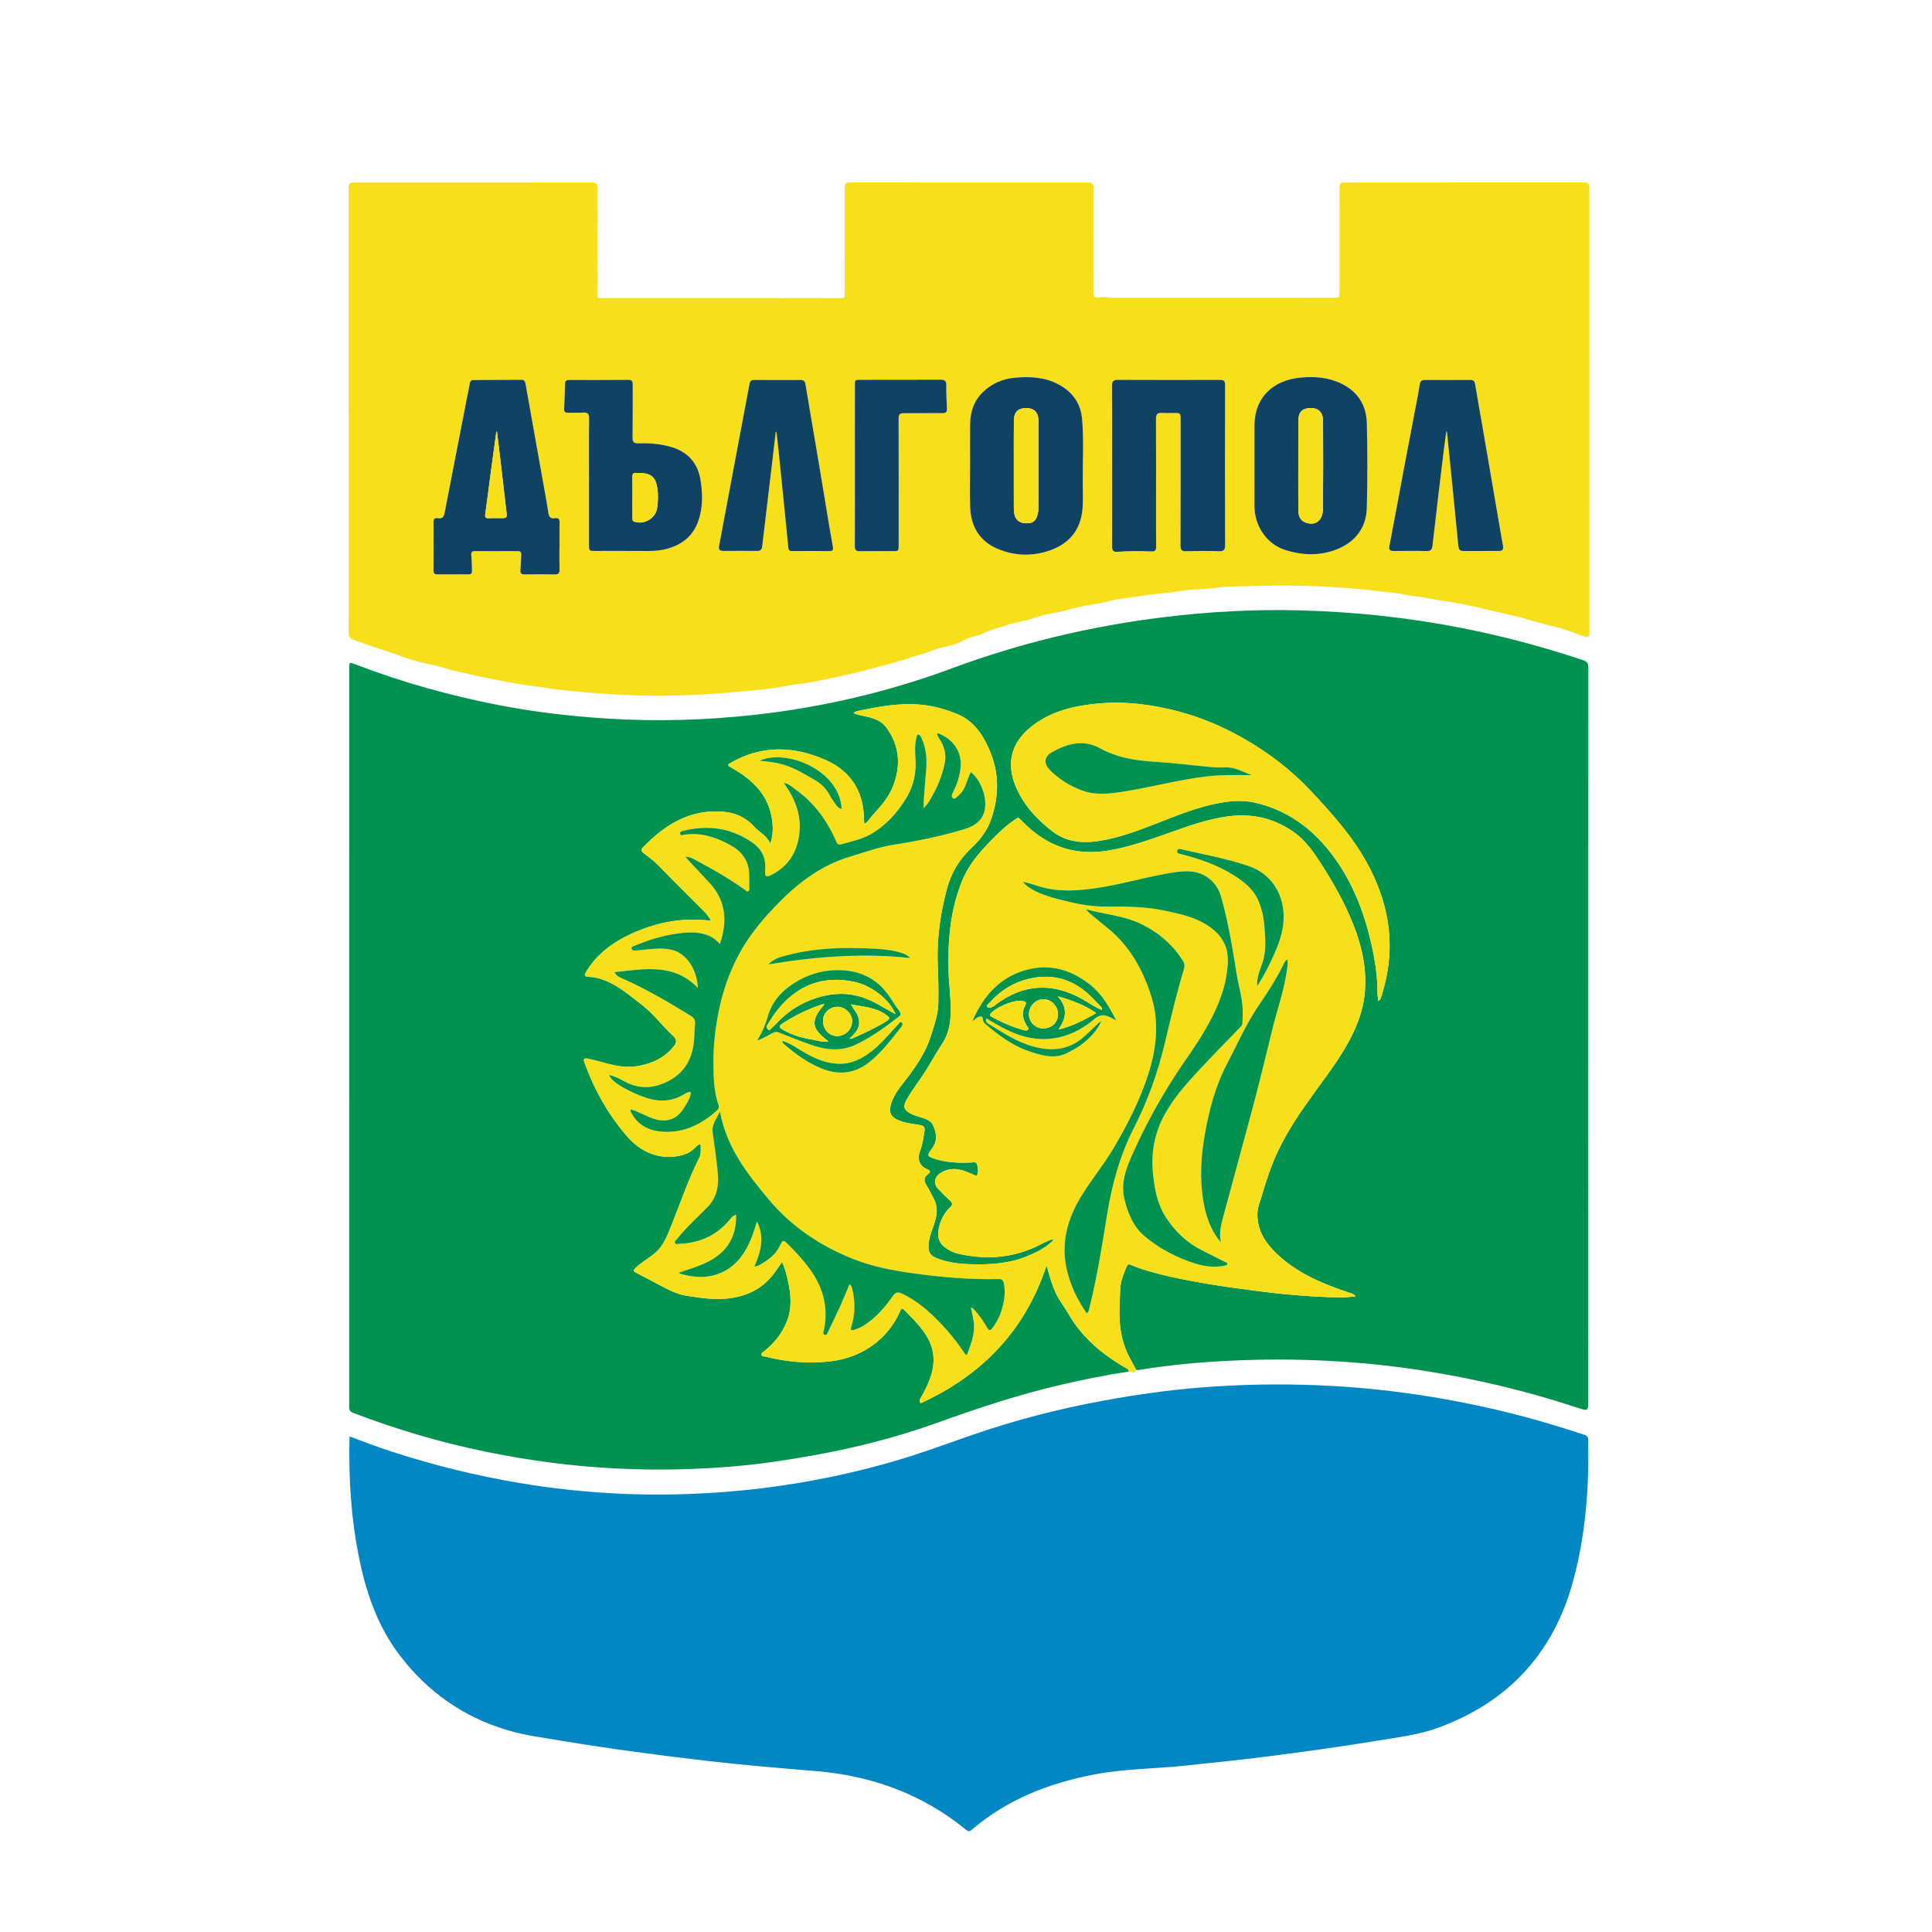 <?xml version="1.0" encoding="utf-8"?>
<!-- Generator: Adobe Illustrator 28.2.0, SVG Export Plug-In . SVG Version: 6.00 Build 0)  -->
<svg version="1.1" id="Layer_1" xmlns="http://www.w3.org/2000/svg" xmlns:xlink="http://www.w3.org/1999/xlink" x="0px" y="0px"
	 viewBox="0 0 1080 1080" style="enable-background:new 0 0 1080 1080;" xml:space="preserve">
<style type="text/css">
	.st0{fill:#01924F;}
	.st1{fill:#F7E019;}
	.st2{fill:#0187C4;}
	.st3{fill:#104263;}
</style>
<path class="st0" d="M630.98,766.76c-12.72,1.83-25.29,4.43-37.8,7.32c-23.58,5.44-46.47,13.08-69.23,21.25
	c-22.44,8.06-45.49,13.94-68.98,18.17c-14.5,2.61-29.05,4.83-43.72,6.12c-21.97,1.93-43.98,2.37-66.03,1.31
	c-24.73-1.18-49.18-4.41-73.42-9.36c-25.4-5.18-50.16-12.51-74.38-21.75c-1.81-0.69-2.2-1.59-2.2-3.34
	c0.03-137.71,0.03-275.43,0.03-413.14c0-3.18,0.07-3.25,3.12-2.07c26.29,10.14,53.34,17.65,80.98,23
	c19.61,3.79,39.41,6.08,59.35,7.37c27.99,1.8,55.9,1.02,83.75-2.11c37.56-4.22,74.15-12.74,109.58-25.9
	c38.51-14.3,78.17-23.71,118.9-28.67c24.93-3.03,49.96-4.4,75.08-3.77c30.7,0.77,61.13,3.96,91.27,9.9
	c22.94,4.52,45.47,10.53,67.64,17.94c2.25,0.75,2.99,1.8,2.99,4.2c-0.07,136.36-0.07,272.73-0.07,409.09c0,6.63,0.01,6.6-6.21,4.55
	c-27.01-8.91-54.55-15.56-82.63-20.14c-36.89-6.02-73.99-7.85-111.27-6.09c-16.96,0.8-33.88,2.33-50.65,5.12
	c-0.62,0.1-1.25,0.1-1.88,0.14c-1.01-1.9-1.99-3.81-3.04-5.68c-3.39-6.01-5.32-12.42-6.04-19.31c-0.7-6.67-0.17-13.28,0.08-19.92
	c0.17-4.7,1.88-8.91,3.69-13.11c0.47-1.1,1.13-1.35,2.35-0.8c2.03,0.93,4.15,1.69,6.29,2.37c11.31,3.59,22.93,5.86,34.6,7.9
	c10.35,1.8,20.75,3.16,31.17,4.51c14.89,1.93,29.83,3.1,44.83,3.43c2.77,0.06,5.56-0.38,8.77-0.63c-1.36-1.55-2.66-1.65-3.82-2.05
	c-15.63-5.29-30.72-11.57-42.43-23.82c-5.5-5.76-9-12.43-8.74-20.7c0.1-3.41,1.53-6.41,2.43-9.59c2.45-8.55,5.26-16.98,9.06-25.01
	c5.67-11.99,13.2-22.87,20.98-33.57c8.32-11.44,16.95-22.68,22.54-35.85c2.72-6.41,4.55-13.06,5.09-19.98
	c1.17-14.99-2.72-28.99-8.71-42.54c-4.18-9.45-9.24-18.43-14.78-27.12c-4.7-7.37-9.44-14.68-16.98-19.78
	c-10.79-7.3-22.51-9.96-35.31-8.38c-12.84,1.58-24.83,6.23-36.92,10.46c-10.32,3.61-20.64,7.19-31.52,8.84
	c-11.06,1.67-21.67,0.5-31.7-4.62c-5.71-2.92-10.7-6.85-15.2-11.39c-3.21-3.24-2.23-2.95-5.74-0.53c-2.88,1.98-5.52,4.27-8.02,6.72
	c-8.08,7.91-15.98,15.94-20.33,26.72c-6.59,16.33-8.05,33.4-7.53,50.78c0.22,7.46,1.39,14.86,1.21,22.34
	c-0.15,6.21-1.08,12.18-4.55,17.48c-3.09,4.72-5.87,9.62-8.8,14.44c-3.67,6.04-8.23,11.5-11.59,17.75
	c-1.79,3.33-1.23,5.11,2.07,7.01c2.36,1.36,5.03,1.89,7.56,2.77c2.14,0.74,4.28,1.63,5.33,3.83c2.19,4.57,2.68,8.97-0.67,13.41
	c-2.82,3.74-2.57,4.06,1.82,5.56c0.42,0.14,0.87,0.22,1.3,0.35c6.22,1.76,12.58,1.94,18.98,1.65c1.12-0.05,2.67-0.52,3.14,0.81
	c0.72,2.03,0.97,4.42,0.1,6.3c-0.35,0.75-2.49-0.59-3.78-1.1c-0.75-0.29-1.5-0.59-2.25-0.89c-4.94-1.93-9.77-2.19-14.45,0.8
	c-3.45,2.21-4.04,5.9-1.24,8.87c2.15,2.28,4.4,4.49,6.7,6.62c1.34,1.23,1.49,2.19,0.1,3.51c-3.84,3.66-6.01,8.23-6.7,13.44
	c-0.46,3.46,0.42,6.52,3.35,8.85c2.37,1.88,5.04,3.17,7.9,3.81c14.59,3.31,28.85,2.57,42.66-3.64c3.37-1.52,6.57-3.48,10.22-4.59
	c0.05,1.01-0.57,1.32-1.01,1.73c-3.86,3.6-8.52,5.81-13.32,7.8c-10.37,4.31-21.29,4.85-32.29,4.53c-6.48-0.19-12.88-1.07-18.96-3.59
	c-2.74-1.14-4.07-3.02-4.07-5.98c-0.01-3.67,1.06-7.09,2.32-10.44c2.13-5.69,3.67-11.32,0.39-17.12c-1.32-2.34-2.45-4.79-3.86-7.07
	c-1.42-2.3-1.57-4.2,0.76-6.01c1.45-1.12,1.94-1.99-0.48-2.96c-4.15-1.65-5.54-5.73-3.93-9.88c1.44-3.71,2-7.62,2.58-11.53
	c0.28-1.89-0.32-2.78-2.26-3.13c-3.7-0.67-7.48-0.98-11.06-2.28c-5.81-2.1-7.36-4.96-4.66-11.61c2.1-5.17,5.98-9.33,9.27-13.79
	c5.03-6.81,9.64-13.84,12.19-21.97c1.9-6.06,4.12-12.13,4.24-18.56c0.12-6.82,0.02-13.65-0.29-20.49
	c-0.68-14.72,1.26-29.16,5.1-43.41c2.43-9.02,6.88-16.49,13.73-22.85c4.8-4.45,8.81-9.76,10.99-16.07
	c4.57-13.24,4.55-26.4-1.23-39.37c-3.74-8.39-8.78-15.69-17.58-19.34c-6.97-2.89-14.24-4.88-21.85-5.42
	c-10.79-0.75-21.32,0.97-31.79,3.23c-1.42,0.31-3.09,0.34-4.51,1.54c1.54,0.82,2.95,1.06,4.35,1.34c5.32,1.08,10.79,2.25,14.15,6.91
	c7.65,10.61,8.14,22.12,3.08,33.91c-2.68,6.26-7.47,11.12-11.92,16.14c-1.05,1.18-1.68,2.92-3.59,3.6c-0.09-1.13-0.21-2-0.22-2.88
	c-0.2-15.29-7.45-26.51-21.08-32.61c-17.9-8.02-36.09-8.69-53.72,1.61c-1.66,0.97-1.2,1.4-0.01,2.11c1.6,0.95,3.23,1.86,4.8,2.87
	c9.38,6.06,16.41,13.85,18.44,25.28c0.84,4.75,0.98,9.46-0.79,14.73c-1.98-4.67-6.18-6.36-8.98-9.47c-5.48-6.1-12.5-8.41-20.45-8.55
	c-17.2-0.3-30.14,8.2-41.59,19.95c-1.62,1.66-0.95,2.4,0.39,3.48c2.72,2.18,5.63,4.19,8.04,6.68c7.42,7.69,15.05,15.17,22.58,22.75
	c2.4,2.42,5,4.73,6.76,8.07c-0.84,0-1.38,0.05-1.9-0.01c-14.85-1.53-28.98,1.25-42.42,7.45c-10.32,4.76-19.34,11.25-25.34,21.28
	c-1.13,1.88-1.02,2.71,1.34,2.81c2.61,0.11,5.14,0.61,7.63,1.46c8.67,2.98,15.39,8.97,22.44,14.45c6.47,5.03,11.28,11.7,17.25,17.2
	c2.21,2.04,1.94,3.66,0.3,5.74c-5.2,6.57-12.35,9.71-20.26,11.09c-6.95,1.21-13.75-0.49-20.44-2.38c-2.5-0.71-5.03-1.31-7.57-1.85
	c-1.68-0.36-2.36,0.24-1.71,2.05c5.58,15.48,13.48,29.59,24.38,41.98c8.83,10.03,21.61,13.53,32.99,9.02
	c2.43-0.96,4.07-2.89,5.95-4.51c1.08-0.93,1.67-1.08,1.72,0.63c0.06,2.16,0.18,4.3-0.84,6.33c-6.26,12.52-10.7,25.8-15.93,38.74
	c-2.08,5.13-4.05,10.26-8.39,14.16c-3.54,3.18-7.86,5.28-11.25,8.64c-1.26,1.25-1.32,1.86,0.32,2.69c4.59,2.34,9.12,4.8,13.69,7.19
	c4.44,2.32,8.93,4.71,13.87,5.53c7.97,1.33,16.01,2.57,24.13,1.61c10.72-1.27,19.66-5.77,25.99-14.8c1.27-1.81,2.53-3.62,3.88-5.56
	c1.7,3.49,2.51,7.06,3.32,10.6c1.76,7.73,2.33,15.46-0.78,23.04c-2.64,6.43-6.82,11.68-12.22,15.99c-0.76,0.6-1.88,1.14-1.81,2.18
	c0.07,1.18,1.42,0.88,2.18,1.08c11.42,2.9,23.04,3.98,34.75,2.83c6.25-0.61,12.39-2.12,18.11-4.91
	c10.41-5.07,17.9-12.97,22.56-23.53c0.67-1.52,1.12-1.52,2.18-0.46c2.74,2.72,5.44,5.46,7.96,8.39c4.66,5.41,8.19,11.27,8.43,18.7
	c0.26,8.2-3.29,15.12-7.06,22c-0.39,0.71-1.29,1.35-0.15,3.07c34.34-15.7,58.43-40.63,70.38-76.98c1.71,5.57,3.04,11.03,5.54,16.13
	c1.91,3.89,4.66,7.21,6.77,10.93c2.93,5.17,6.53,9.8,10.64,14.04c6.03,6.21,12.97,11.24,20.42,15.61
	C629.42,764.76,630.99,765.03,630.98,766.76z M770.5,559.64c1.29-0.84,1.49-1.92,1.79-2.92c0.93-3.09,1.79-6.19,2.48-9.36
	c4.92-22.73,0.67-44-10.19-64.19c-8.31-15.44-19.96-28.36-31.82-41.03c-11.2-11.96-24.2-21.79-38.49-29.84
	c-11.12-6.27-22.83-11.21-35.16-14.5c-14.93-3.99-30.12-5.96-45.61-4.49c-12.84,1.22-25.2,4.07-35.78,11.94
	c-12.19,9.07-15.46,20.75-10.14,33.86c4.25,10.47,11.75,18.75,20.68,25.6c9.21,7.06,19.73,6.83,30.37,4.62
	c10.21-2.12,19.91-5.91,29.59-9.7c11.01-4.32,22.01-8.68,33.72-10.81c6.39-1.17,12.84-1.61,19.24-0.19
	c16.99,3.76,30.57,13.09,41.35,26.41c12.47,15.4,19.7,33.37,24.04,52.53c2.02,8.93,3.5,17.98,3.43,27.21
	C769.99,556.33,770.31,557.88,770.5,559.64z"/>
<path class="st1" d="M194.9,229c0-41.01,0-82.03,0-123.04c0-3.8,0.15-3.93,3.96-3.93c43.89,0.02,87.78,0.05,131.68-0.03
	c2.72,0,3.45,0.67,3.44,3.41c-0.12,19.16-0.07,38.32-0.03,57.47c0.01,4.02-0.63,3.78,3.77,3.78c41.46,0.02,82.93,0,124.39-0.01
	c1.98,0,3.96,0.06,5.94,0.01c4.6-0.11,4.09,0.51,4.11-4.02c0.05-13.22,0.01-26.44,0.02-39.67c0-5.94,0.18-11.88-0.04-17.81
	c-0.1-2.72,0.82-3.19,3.33-3.19c41.37,0.07,82.75,0.04,124.12,0.03c2.79,0,5.58,0.1,8.36-0.04c2.49-0.12,3.28,0.96,3.28,3.34
	c-0.05,19.07-0.04,38.14-0.03,57.2c0,3.92,0.43,4.06,4.38,3.58c1.95-0.24,4,0.37,6.04,0.36c41.19-0.04,82.39-0.03,123.58-0.02
	c3.58,0,3.59,0.01,3.59-3.58c0.01-19.34,0.04-38.68-0.03-58.01c-0.01-2.03,0.42-2.92,2.61-2.82c2.87,0.14,5.75-0.01,8.63-0.01
	c41.37-0.01,82.75-0.01,124.12-0.01c4.04,0,4.31,0.25,4.31,4.23c0.01,81.58,0.02,163.16,0.04,244.74c0,0.81,0.04,1.62,0.04,2.43
	c-0.02,2.68-0.73,3.18-3.21,2.34c-5.43-1.85-10.75-4.22-16.32-5.4c-7.4-1.56-14.46-4.2-21.81-5.88c-7.21-1.64-14.41-3.43-21.62-5.05
	c-4.73-1.07-9.56-2.07-14.4-2.82c-5.21-0.81-10.48-1.57-15.68-2.67c-2.94-0.62-5.99-0.57-8.98-1.25
	c-6.86-1.55-13.92-1.79-20.87-2.77c-5.64-0.79-11.43-1.03-17.15-1.45c-16.59-1.21-33.22-1.37-49.82-0.77
	c-6.33,0.23-12.75,0.04-19.01,0.95c-7.02,1.02-14.14,0.52-21.1,1.88c-6.3,1.23-12.75,1.35-19.06,2.39
	c-6.5,1.07-13.13,1.55-19.51,3.14c-7.91,1.97-16.06,2.67-23.89,5.07c-5.24,1.6-10.92,1.88-16.04,3.74
	c-5.95,2.17-12.21,2.86-18.19,4.89c-3.72,1.27-7.82,2.13-11.21,3.85c-4.24,2.15-9.04,2.36-13.08,4.84
	c-3.04,1.86-6.64,2.56-10.05,3.26c-4.2,0.86-7.95,2.85-12.05,3.94c-5.48,1.46-10.79,3.54-16.3,4.96c-4.37,1.12-8.7,2.36-13.07,3.48
	c-4.03,1.04-8.06,2.1-12.12,3c-6.51,1.44-13.03,2.87-19.58,4.09c-5.27,0.98-10.63,1.5-15.9,2.5c-6.52,1.23-13.12,1.85-19.7,2.51
	c-8.12,0.81-16.26,1.41-24.41,1.92c-12.39,0.78-24.78,1.04-37.17,0.69c-10.66-0.3-21.32-0.98-31.95-1.92
	c-10.89-0.95-21.71-2.4-32.51-4.09c-8.57-1.34-17.09-2.92-25.53-4.81c-6.72-1.5-13.49-2.8-20.1-4.9c-3.73-1.19-7.74-1.81-11.59-2.74
	c-4.67-1.13-9.3-2.64-13.83-4.41c-4.04-1.58-8.25-2.68-12.36-4.08c-4.17-1.42-8.31-2.89-12.43-4.45c-1.81-0.68-2-2.37-2-4.04
	c0-3.96,0.01-7.92,0.01-11.87c0-37.51,0-75.01,0-112.52C194.92,229,194.91,229,194.9,229z M621.65,260.33c0,0,0.01,0,0.01,0
	c0,15.02,0.03,30.04-0.03,45.07c-0.01,2.32,0.73,3.3,3.13,3.08c6.19-0.57,12.4-0.48,18.59-0.22c2.69,0.11,2.96-0.87,2.93-2.99
	c-0.08-6.57-0.06-13.13-0.06-19.7c0-17.09,0.08-34.18-0.03-51.27c-0.02-2.8,0.88-3.68,3.54-3.46c2.05,0.18,4.13,0.03,6.2,0.02
	c4.04-0.03,4.04-0.03,4.04,3.91c0,23.39,0.02,46.78-0.07,70.16c-0.01,2.44,0.63,3.26,3.13,3.2c6.11-0.17,12.24-0.19,18.35,0.01
	c2.71,0.09,3.46-0.69,3.45-3.44c-0.1-29.86-0.09-59.73-0.01-89.59c0.01-2.48-1.08-2.74-3.07-2.74c-18.89,0.04-37.78,0.07-56.67-0.02
	c-2.64-0.01-3.54,0.67-3.51,3.46C621.73,230.65,621.65,245.49,621.65,260.33z M312.74,305.25c0.01,0,0.03,0,0.04,0
	c0-4.32-0.11-8.63,0.04-12.94c0.08-2.17-0.71-3.02-2.77-2.66c-2.35,0.41-3.16-0.76-3.49-2.89c-0.67-4.44-1.48-8.85-2.27-13.27
	c-2-11.22-4.02-22.44-6.02-33.66c-1.5-8.39-2.99-16.78-4.47-25.17c-0.24-1.36-0.7-2.39-2.34-2.38c-8.9,0.06-17.8,0.11-26.7,0.13
	c-1.3,0-1.91,0.52-2.14,1.84c-0.61,3.45-1.36,6.87-2.03,10.31c-4.03,20.7-8.07,41.4-12.06,62.11c-0.42,2.16-1.22,3.41-3.68,2.99
	c-1.52-0.26-2.53,0.14-2.52,2.1c0.06,9.08,0.02,18.16-0.01,27.24c0,1.29,0.41,2.03,1.85,2.03c5.93-0.02,11.87-0.01,17.8,0.03
	c1.61,0.01,1.94-0.83,1.86-2.24c-0.16-2.78-0.06-5.59-0.37-8.35c-0.21-1.83,0.29-2.44,2.09-2.43c7.91,0.05,15.82,0.05,23.74,0
	c1.5-0.01,2.18,0.5,2.1,2.01c-0.16,2.78-0.2,5.57-0.48,8.33c-0.21,2,0.44,2.73,2.48,2.7c5.57-0.09,11.15-0.11,16.72,0.01
	c2.25,0.05,2.72-0.89,2.66-2.91C312.65,313.88,312.74,309.56,312.74,305.25z M542.26,260.04c0,7.82-0.24,15.66,0.06,23.47
	c0.41,10.52,5.07,18.8,14.9,23.08c9.82,4.28,20.2,4.56,30.26,0.87c10.34-3.8,16.54-11.31,17.62-22.6c0.47-4.94,0.21-9.88,0.17-14.82
	c-0.1-11.95,0.68-23.94-0.37-35.86c-0.76-8.58-5.24-15.01-12.97-19.2c-7.81-4.24-16.18-4.62-24.65-3.84
	c-6.63,0.61-12.66,3.14-17.59,7.78c-5.21,4.91-7.3,11.2-7.4,18.18C542.18,244.75,542.26,252.39,542.26,260.04z M701.23,259.81
	c0,7.64,0.03,15.29-0.01,22.93c-0.05,10.45,6.27,21.3,17.31,24.74c9.81,3.05,19.76,3.36,29.31-0.64
	c9.92-4.15,15.89-11.93,16.2-22.78c0.46-15.81,0.41-31.66,0.02-47.48c-0.24-9.92-4.87-17.53-14.15-22.1
	c-7.24-3.56-14.85-4.14-22.6-3.45c-15.58,1.39-26.2,10.97-26.1,27.46C701.26,245.6,701.23,252.71,701.23,259.81z M329.26,269.29
	c0,0-0.01,0-0.01,0c0,11.69,0,23.39,0,35.08c0,3.61,0.01,3.62,3.51,3.62c8.55,0,17.09-0.06,25.64,0.02c4.59,0.04,9.15,0.12,13.66-1
	c8.86-2.21,15.35-7.11,18.38-15.98c2.6-7.62,2.39-15.48,1.06-23.2c-1.67-9.67-7.69-15.66-17.22-18.23
	c-5.71-1.54-11.51-1.96-17.36-1.75c-2.69,0.1-3.33-0.83-3.3-3.36c0.13-9.71,0.05-19.43,0.08-29.14c0.01-1.67-0.03-3.01-2.33-2.99
	c-11.06,0.08-22.13,0.08-33.19,0.06c-1.59,0-2.27,0.51-2.31,2.15c-0.1,4.67-0.3,9.34-0.51,14.01c-0.07,1.64,0.62,2.23,2.22,2.18
	c2.79-0.09,5.58,0.07,8.36-0.1c2.5-0.16,3.41,0.59,3.38,3.29C329.18,245.72,329.26,257.51,329.26,269.29z M433.65,241.54
	c0.13,0,0.26-0.01,0.39-0.01c0.45,4.02,0.94,8.03,1.35,12.05c1.79,17.52,3.58,35.04,5.29,52.57c0.15,1.56,0.76,1.94,2.18,1.93
	c6.92-0.05,13.85-0.09,20.77,0.02c2.02,0.03,2.24-0.88,1.96-2.45c-0.69-3.88-1.4-7.76-2.05-11.64c-1.99-11.94-3.93-23.89-5.94-35.82
	c-2.44-14.48-4.95-28.95-7.35-43.43c-0.31-1.85-1.22-2.34-2.91-2.33c-8.54,0.03-17.09,0.03-25.63-0.02
	c-1.6-0.01-2.41,0.48-2.73,2.19c-2.78,15.07-5.66,30.13-8.49,45.19c-2.83,15.09-5.63,30.18-8.49,45.26
	c-0.36,1.92,0.06,2.95,2.19,2.94c6.39-0.03,12.77-0.06,19.16-0.01c1.84,0.01,2.52-0.84,2.72-2.54c1.62-13.81,3.29-27.62,4.93-41.43
	C431.89,256.51,432.77,249.02,433.65,241.54z M808.6,240.75c0.22,0.96,0.34,1.29,0.38,1.63c2.1,20.92,4.22,41.84,6.25,62.77
	c0.18,1.84,0.68,2.86,2.68,2.85c6.66-0.03,13.31-0.04,19.97-0.01c2.06,0.01,2.7-0.92,2.33-2.86c-0.53-2.73-0.98-5.47-1.45-8.22
	c-3.33-19.38-6.64-38.75-9.98-58.13c-1.39-8.06-2.84-16.1-4.19-24.16c-0.25-1.51-0.91-2.24-2.44-2.24
	c-8.54,0.02-17.08,0.05-25.62,0.01c-1.91-0.01-2.63,0.75-2.91,2.63c-0.7,4.61-1.62,9.19-2.49,13.77c-2,10.57-4.05,21.14-6.04,31.71
	c-2.79,14.83-5.48,29.67-8.36,44.48c-0.48,2.47,0.36,3.04,2.53,3.02c6.03-0.04,12.06-0.14,18.08,0.04c2.44,0.07,3.19-0.78,3.46-3.1
	c2.03-17.75,4.16-35.49,6.29-53.23C807.49,248.26,808.03,244.82,808.6,240.75z M477.89,260.15c0,15.01,0.03,30.03-0.04,45.04
	c-0.01,2.19,0.64,2.97,2.9,2.91c6.02-0.14,12.05-0.05,18.07-0.05c3.53,0,3.54,0.01,3.54-3.47c0-23.56,0.03-47.11-0.04-70.67
	c-0.01-2.25,0.68-2.97,2.89-2.95c7.19,0.06,14.38-0.14,21.57-0.03c2.14,0.03,2.65-0.72,2.56-2.64c-0.2-4.31-0.44-8.63-0.35-12.94
	c0.06-2.62-1.04-3.15-3.37-3.14c-14.38,0.08-28.77,0.04-43.15,0.06c-5.06,0.01-4.55-0.42-4.57,4.43
	C477.86,231.2,477.89,245.68,477.89,260.15z"/>
<path class="st2" d="M195.44,802.98c7.94,3.03,15.58,5.9,23.34,8.43c23.35,7.6,47.12,13.47,71.35,17.55
	c37.42,6.31,75.05,7.98,112.86,5.21c32.06-2.35,63.6-7.89,94.54-16.68c15.3-4.34,30.2-9.86,45.2-15.09
	c24.28-8.47,49.15-14.88,74.48-19.5c17.76-3.24,35.6-5.8,53.58-7.25c22.07-1.77,44.17-2.17,66.3-1.26
	c37.48,1.55,74.34,7.17,110.66,16.43c12.8,3.26,25.41,7.16,37.96,11.27c1.51,0.49,2.08,1.13,2.11,2.78
	c0.54,26.54-1.4,52.81-8.33,78.54c-10.88,40.45-36.09,67.88-75.32,82.33c-10.74,3.96-22.13,5.33-33.37,7.18
	c-21.11,3.46-42.28,6.44-63.5,9.09c-15.05,1.88-30.15,3.46-45.24,5.03c-16.72,1.74-33.64,1.71-50.17,4.86
	c-25.29,4.83-48.86,13.91-68.72,30.98c-1.17,1.01-1.76,1.1-3.06,0.03c-24.51-20.08-52.93-30.31-84.25-32.89
	c-20.59-1.69-41.18-3.41-61.7-5.81c-26.95-3.15-53.84-6.71-80.61-11.17c-10.26-1.71-20.59-3.03-30.59-6.08
	c-24.06-7.33-43.65-21.09-58.99-40.96c-12.07-15.63-18.65-33.58-22.73-52.71c-4.84-22.74-6.39-45.72-5.88-68.89
	C195.36,804.09,195.39,803.73,195.44,802.98z"/>
<path class="st1" d="M630.98,766.76c0.01-1.73-1.56-1.99-2.6-2.6c-7.45-4.37-14.39-9.41-20.42-15.61
	c-4.11-4.24-7.71-8.87-10.64-14.04c-2.11-3.72-4.86-7.04-6.77-10.93c-2.5-5.1-3.83-10.56-5.54-16.13
	c-11.95,36.36-36.04,61.28-70.38,76.98c-1.14-1.72-0.24-2.36,0.15-3.07c3.77-6.88,7.31-13.8,7.06-22
	c-0.23-7.43-3.77-13.29-8.43-18.7c-2.52-2.93-5.22-5.67-7.96-8.39c-1.06-1.05-1.51-1.05-2.18,0.46
	c-4.66,10.56-12.15,18.46-22.56,23.53c-5.72,2.79-11.86,4.3-18.11,4.91c-11.72,1.15-23.33,0.06-34.75-2.83
	c-0.76-0.19-2.11,0.1-2.18-1.08c-0.06-1.04,1.06-1.57,1.81-2.18c5.4-4.32,9.59-9.56,12.22-15.99c3.11-7.58,2.54-15.31,0.78-23.04
	c-0.81-3.54-1.62-7.11-3.32-10.6c-1.35,1.94-2.62,3.75-3.88,5.56c-6.33,9.03-15.27,13.53-25.99,14.8
	c-8.12,0.96-16.16-0.27-24.13-1.61c-4.94-0.83-9.44-3.21-13.87-5.53c-4.57-2.39-9.1-4.85-13.69-7.19c-1.63-0.83-1.58-1.44-0.32-2.69
	c3.39-3.36,7.71-5.45,11.25-8.64c4.33-3.9,6.31-9.03,8.39-14.16c5.24-12.94,9.67-26.22,15.93-38.74c1.02-2.03,0.9-4.17,0.84-6.33
	c-0.05-1.71-0.64-1.56-1.72-0.63c-1.89,1.63-3.52,3.55-5.95,4.51c-11.38,4.52-24.16,1.01-32.99-9.02
	c-10.9-12.39-18.8-26.5-24.38-41.98c-0.65-1.81,0.03-2.41,1.71-2.05c2.54,0.54,5.07,1.14,7.57,1.85c6.7,1.89,13.49,3.59,20.44,2.38
	c7.91-1.38,15.06-4.51,20.26-11.09c1.65-2.08,1.91-3.71-0.3-5.74c-5.97-5.5-10.78-12.18-17.25-17.2
	c-7.06-5.48-13.77-11.47-22.44-14.45c-2.49-0.86-5.02-1.35-7.63-1.46c-2.36-0.1-2.46-0.93-1.34-2.81
	c6-10.03,15.01-16.52,25.34-21.28c13.44-6.19,27.58-8.98,42.42-7.45c0.53,0.05,1.06,0.01,1.9,0.01c-1.76-3.34-4.36-5.65-6.76-8.07
	c-7.53-7.58-15.16-15.06-22.58-22.75c-2.4-2.49-5.32-4.5-8.04-6.68c-1.34-1.07-2.01-1.81-0.39-3.48
	c11.45-11.75,24.39-20.25,41.59-19.95c7.95,0.14,14.96,2.45,20.45,8.55c2.79,3.11,6.99,4.8,8.98,9.47
	c1.77-5.26,1.63-9.98,0.79-14.73c-2.02-11.43-9.05-19.22-18.44-25.28c-1.56-1.01-3.2-1.92-4.8-2.87c-1.19-0.71-1.65-1.15,0.01-2.11
	c17.63-10.3,35.81-9.63,53.72-1.61c13.64,6.11,20.88,17.32,21.08,32.61c0.01,0.88,0.13,1.76,0.22,2.88c1.91-0.68,2.55-2.42,3.59-3.6
	c4.45-5.01,9.23-9.88,11.92-16.14c5.06-11.79,4.56-23.3-3.08-33.91c-3.36-4.67-8.84-5.83-14.15-6.91c-1.4-0.29-2.81-0.53-4.35-1.34
	c1.42-1.2,3.09-1.23,4.51-1.54c10.47-2.26,21-3.98,31.79-3.23c7.61,0.53,14.88,2.52,21.85,5.42c8.8,3.65,13.84,10.95,17.58,19.34
	c5.79,12.96,5.8,26.13,1.23,39.37c-2.18,6.31-6.19,11.61-10.99,16.07c-6.85,6.36-11.3,13.83-13.73,22.85
	c-3.84,14.25-5.78,28.68-5.1,43.41c0.31,6.83,0.42,13.66,0.29,20.49c-0.12,6.44-2.34,12.5-4.24,18.56
	c-2.55,8.13-7.16,15.16-12.19,21.97c-3.29,4.46-7.17,8.62-9.27,13.79c-2.71,6.65-1.15,9.51,4.66,11.61
	c3.58,1.3,7.36,1.61,11.06,2.28c1.94,0.35,2.54,1.24,2.26,3.13c-0.58,3.91-1.14,7.82-2.58,11.53c-1.61,4.15-0.22,8.23,3.93,9.88
	c2.43,0.97,1.94,1.83,0.48,2.96c-2.33,1.8-2.18,3.71-0.76,6.01c1.41,2.28,2.54,4.73,3.86,7.07c3.28,5.8,1.74,11.43-0.39,17.12
	c-1.26,3.35-2.33,6.78-2.32,10.44c0.01,2.96,1.33,4.85,4.07,5.98c6.08,2.52,12.48,3.4,18.96,3.59c11,0.33,21.92-0.22,32.29-4.53
	c4.8-1.99,9.46-4.2,13.32-7.8c0.45-0.42,1.06-0.72,1.01-1.73c-3.66,1.11-6.85,3.07-10.22,4.59c-13.81,6.21-28.08,6.96-42.66,3.64
	c-2.85-0.65-5.52-1.94-7.9-3.81c-2.94-2.32-3.81-5.38-3.35-8.85c0.69-5.21,2.86-9.78,6.7-13.44c1.38-1.32,1.23-2.27-0.1-3.51
	c-2.31-2.13-4.55-4.33-6.7-6.62c-2.8-2.97-2.22-6.66,1.24-8.87c4.68-3,9.51-2.73,14.45-0.8c0.75,0.29,1.5,0.59,2.25,0.89
	c1.29,0.5,3.43,1.85,3.78,1.1c0.87-1.88,0.62-4.27-0.1-6.3c-0.47-1.33-2.02-0.86-3.14-0.81c-6.4,0.29-12.76,0.11-18.98-1.65
	c-0.43-0.12-0.88-0.2-1.3-0.35c-4.4-1.5-4.65-1.82-1.82-5.56c3.35-4.44,2.86-8.84,0.67-13.41c-1.05-2.2-3.19-3.09-5.33-3.83
	c-2.54-0.88-5.2-1.41-7.56-2.77c-3.3-1.9-3.86-3.68-2.07-7.01c3.35-6.25,7.92-11.71,11.59-17.75c2.93-4.82,5.71-9.72,8.8-14.44
	c3.47-5.29,4.4-11.27,4.55-17.48c0.18-7.48-0.98-14.88-1.21-22.34c-0.52-17.38,0.94-34.44,7.53-50.78
	c4.35-10.78,12.24-18.81,20.33-26.72c2.5-2.44,5.14-4.73,8.02-6.72c3.51-2.42,2.53-2.71,5.74,0.53c4.51,4.55,9.49,8.48,15.2,11.39
	c10.03,5.12,20.64,6.3,31.7,4.62c10.88-1.65,21.19-5.23,31.52-8.84c12.1-4.22,24.08-8.88,36.92-10.46
	c12.79-1.58,24.51,1.08,35.31,8.38c7.54,5.1,12.28,12.41,16.98,19.78c5.54,8.69,10.61,17.66,14.78,27.12
	c5.99,13.56,9.88,27.55,8.71,42.54c-0.54,6.92-2.37,13.57-5.09,19.98c-5.59,13.17-14.22,24.41-22.54,35.85
	c-7.78,10.7-15.3,21.58-20.98,33.57c-3.8,8.03-6.61,16.46-9.06,25.01c-0.91,3.18-2.33,6.18-2.43,9.59
	c-0.25,8.26,3.24,14.93,8.74,20.7c11.7,12.25,26.8,18.53,42.43,23.82c1.16,0.39,2.47,0.5,3.82,2.05c-3.21,0.24-6,0.69-8.77,0.63
	c-15-0.33-29.93-1.5-44.83-3.43c-10.42-1.35-20.82-2.71-31.17-4.51c-11.67-2.03-23.29-4.31-34.6-7.9c-2.13-0.68-4.25-1.44-6.29-2.37
	c-1.21-0.56-1.87-0.3-2.35,0.8c-1.82,4.2-3.52,8.41-3.69,13.11c-0.24,6.64-0.77,13.25-0.08,19.92c0.72,6.9,2.65,13.3,6.04,19.31
	c1.05,1.87,2.03,3.79,3.04,5.68C634.19,768.11,632.43,766.68,630.98,766.76z M542.81,731.23c1.24-0.21,1.73,0.83,2.36,1.51
	c2.69,2.9,4.82,6.22,6.83,9.6c0.93,1.56,1.61,1.57,2.74,0.14c2.2-2.78,3.81-5.88,4.93-9.19c1.75-5.16,2.59-10.43,1.53-15.9
	c-0.33-1.7-1.08-2.42-2.87-2.38c-15.94,0.34-31.76-0.98-47.54-3.17c-11.5-1.59-22.85-3.71-33.68-8
	c-18.55-7.35-34.72-18.2-47.55-33.57c-11.95-14.32-23.45-28.99-27.02-48.87c-2.08,4.12-4.65,7.32-4.12,11.51
	c0.95,7.48,2.17,14.91,2.85,22.43c0.66,7.35-0.25,13.9-5.79,19.53c-5.71,5.81-11.83,11.25-16.9,17.68c-0.53,0.67-1.64,1.2-1.27,2.2
	c0.4,1.08,1.58,0.63,2.39,0.59c11.08-0.49,20.54-4.43,27.86-13.03c1.03-1.2,1.95-2.71,3.95-3.29c0,0.96,0.02,1.67,0,2.38
	c-0.37,11.22-5.94,18.97-15.81,24c-5.21,2.65-10.82,4.17-16.39,6.14c2.54,1.48,10.63,2.62,14.86,2.2
	c11.57-1.14,19.16-7.64,24.17-17.74c2.04-4.1,3.38-8.45,4.86-13.12c4.41,8.68,2.17,16.77-1.47,25.18c1.47-0.42,2.23-0.48,2.82-0.82
	c4.59-2.69,8.9-5.64,11.36-10.65c1.84-3.74,1.95-3.72,4.96-0.71c3.6,3.6,7.05,7.33,10.23,11.34c8.53,10.78,12.4,22.69,9.47,36.43
	c-0.18,0.85-0.78,2.11,0.49,2.54c1.09,0.37,1.5-0.86,1.85-1.59c2.44-5.07,4.86-10.15,7.18-15.27c1.69-3.73,3.2-7.54,4.84-11.41
	c1.2,0.87,1.35,1.95,1.6,2.98c1.69,6.96,1.57,13.89-0.6,20.72c-0.61,1.94-0.01,2.31,1.68,1.76c1.96-0.64,3.84-1.45,5.6-2.59
	c6.58-4.27,11.6-10.07,16.02-16.41c1.56-2.24,3.02-2.21,5.19-1.17c10,4.77,17.73,12.29,24.99,20.41c3.53,3.95,6.63,8.21,9.65,12.54
	c0.51,0.74,1.22,2.2,1.92,0.23c1.97-5.58,4.2-11.16,3.41-17.27c-0.34-2.65-1.01-5.26-1.53-7.89L542.81,731.23z M438.06,437.67
	c-0.08-0.14-0.15-0.29-0.23-0.43c0.09,0.13,0.18,0.27,0.26,0.4c6.73,9.26,10.55,19.26,8.35,30.98c-1.76,9.39-6.79,16.24-15.29,20.49
	c-2.9,1.45-3.75,0.87-3.47-2.39c0.59-6.85-1.56-11.95-7.53-15.99c-11.92-8.06-24.63-9.65-38.29-6.26c-0.9,0.22-1.93,0.55-1.66,1.71
	c0.27,1.17,1.38,0.59,2.06,0.48c9.34-1.47,17.71,1.28,25.79,5.66c6.38,3.46,10.35,8.44,10.69,15.88c0.12,2.59,0.12,5.19,0.08,7.79
	c-0.01,0.75,0.28,1.79-0.57,2.2c-0.86,0.42-1.45-0.5-2.08-0.94c-8.36-5.87-17.15-11.03-26.16-15.8c-2.02-1.07-4.01-2.5-6.87-2.53
	c0.57,0.72,0.87,1.16,1.22,1.54c4.15,4.43,8.36,8.8,12.44,13.29c9.07,9.96,9.85,21.34,5.62,33.96c-2.09-2.3-4.25-3.99-6.91-4.95
	c-6.14-2.22-12.38-1.63-18.61-0.62c-7.56,1.22-14.83,3.47-21.87,6.45c-0.82,0.35-2.26,0.6-2.05,1.71c0.19,1,1.53,1.15,2.53,1.08
	c1.88-0.14,3.74-0.42,5.62-0.59c5.01-0.45,10.03-1.05,14.99,0.36c8.37,2.37,13.63,11.73,13.94,21.06
	c-13.58-13.98-30.04-10.47-46.62-8.77c0.99,1.69,2.02,2.49,3.27,3.04c13.62,5.88,26.35,13.39,38.97,21.11
	c2.06,1.26,3.15,2.58,2.83,5.12c-0.36,2.84-0.28,5.74-0.53,8.61c-0.87,10.31-5.09,18.37-14.77,23.23c-8.17,4.09-16.07,4.33-24.13,0
	c-2.71-1.45-5.4-3-8.6-3.6c0.68,1.72,1.86,2.79,3.13,3.82c3.45,2.79,7.41,4.67,11.4,6.5c8.52,3.9,17.06,5.95,26.04,1.24
	c1.53-0.8,3.02-2.21,5.06-2.04c0,2.74-1.32,4.86-2.53,6.88c-2.14,3.58-4.34,7.08-8.86,8.44c-5.46,1.64-10.06-0.53-14.72-2.59
	c-2.47-1.09-4.85-2.36-7.49-3.09c-0.34,0.92,0.15,1.48,0.47,2.09c3.58,6.76,9.57,9.84,16.83,10.41
	c12.12,0.97,22.16-3.91,30.94-11.84c0.87-0.79,1.37-1.73,0.88-3.12c-2.55-7.23-2.73-14.83-2.83-22.35
	c-0.13-10.62,1.06-21.17,3.28-31.56c2.26-10.57,5.86-20.69,10.96-30.24c5.09-9.54,11.81-17.85,19.21-25.7
	c12.14-12.89,25.55-23.7,42.89-28.9c8.07-2.42,16-5.36,24.34-6.66c13.49-2.11,26.84-4.83,39.9-8.81c4.25-1.3,8.27-3.64,10.17-7.78
	c3.25-7.06-0.44-19.11-6.88-23.98c-0.58,1.12-1.07,2.24-1.51,3.42c-1.25,3.43-2.24,7.06-5.25,9.5c-0.97,0.79-2.02,2.58-3.3,1.55
	c-1.23-0.99-0.19-2.69,0.45-3.95c2.13-4.22,3.48-8.69,3.91-13.36c0.76-8.29-3.96-15.82-13-19.05c-0.16,1.69,0.93,2.85,1.7,4.1
	c2.68,4.35,3.42,8.93,2.2,13.95c-1.41,5.79-3.48,11.3-6.41,16.46c-1.38,2.43-2.53,5.06-5.11,7.42c0-1.67-0.07-2.8,0.01-3.93
	c0.42-5.73,0.84-11.47,1.32-17.2c0.53-6.26,0.13-12.37-2.65-18.13c-0.38-0.79-0.85-1.85-1.76-1.78c-0.85,0.06-0.88,1.23-1.06,1.98
	c-0.9,3.63-0.76,7.35-0.49,11.01c0.6,8.04-0.88,15.51-5.1,22.45c-5.06,8.32-11.37,15.37-19.91,20.23
	c-5.13,2.92-10.89,4.06-16.48,5.65c-1.55,0.44-2.2-0.15-2.81-1.56c-5.09-11.95-12.64-22.01-23.32-29.54
	C442.27,439.57,440.54,437.85,438.06,437.67z M571.73,492.95c1.11,1.24,2.14,2.19,3.33,2.99c5.38,3.62,11.47,5.39,17.65,6.98
	c7.92,2.04,15.87,3.78,24.11,3.82c11.13,0.05,22.27-0.17,33.28,2.13c8.77,1.83,17.55,3.52,25.21,8.61c3.49,2.32,6.45,5.06,8.52,8.73
	c3.45,6.14,2.76,12.75,1.74,19.19c-1.75,11.03-6.52,20.99-12.06,30.59c-4.93,8.54-10.87,16.42-16.22,24.69
	c-9.07,14.01-17.11,28.56-23.9,43.81c-3.68,8.25-7.13,16.48-4.79,25.9c1.99,7.97,4.94,15.38,11.41,20.78
	c8.21,6.85,17.54,11.78,27.72,15.01c5.34,1.7,10.84,2.54,16.45,1.36c0.68-0.14,1.66-0.1,1.84-0.88c0.21-0.92-0.86-1.03-1.43-1.33
	c-4.21-2.18-8.44-4.33-12.69-6.44c-8.74-4.33-15.47-10.93-20.56-19.09c-4.5-7.21-5.95-15.38-6.79-23.81
	c-1.16-11.64,0.8-22.44,6.36-32.71c5.04-9.31,12-17.12,19.09-24.8c7.48-8.09,15.27-15.89,22.91-23.84c0.72-0.75,1.62-1.42,1.64-2.65
	c0.03-2.24,0.18-4.48,0.16-6.72c-0.08-7.16-2.29-13.98-3.42-20.97c-2.33-14.42-4.67-28.84-8.65-42.95
	c-2.23-7.9-8.59-13.52-16.88-14.2c-5.43-0.44-10.74,0.63-16.03,1.64c-12.16,2.32-24.11,5.74-36.37,7.56
	c-10.35,1.54-20.72,2.39-31.02-0.46C578.88,494.95,575.55,493.56,571.73,492.95z M606.99,508.25c1.03,1.11,1.57,1.82,2.23,2.37
	c3.5,2.9,7.05,5.74,10.55,8.65c12.06,10.01,19.3,23.19,23.87,37.83c4.59,14.69,2.72,29.57-1.86,43.76
	c-4.62,14.3-11.52,27.76-19.18,40.76c-5.45,9.26-12.32,17.55-17.95,26.69c-7.87,12.77-11.72,26.32-8.34,41.28
	c2.01,8.91,5.94,17.01,11.19,24.57c1.25-0.99,1.3-2.31,1.59-3.47c4.18-16.74,6.88-33.77,9.61-50.77c2.76-17.2,7.18-33.8,15.14-49.36
	c7.68-15,13.29-30.74,17.23-47.12c3.37-14.04,6.61-28.12,10.82-41.95c0.49-1.61,0.26-3.03-0.72-4.57
	c-5.9-9.22-13.87-15.95-23.74-20.62C627.95,511.83,617.52,511.2,606.99,508.25z M682.57,694.63c-1.4-5.6,0.21-10.8,1.65-16.06
	c4.56-16.71,9-33.45,13.57-50.16c4.85-17.75,9.23-35.61,13.57-53.49c2.37-9.77,5.77-19.27,7.47-29.2c0.52-3.03,1.19-6.08,0.85-9.39
	c-1.26,0.69-1.67,1.72-2.13,2.64c-4.02,8.21-8.97,15.83-14.12,23.38c-6.87,10.07-11.72,21.33-17.39,32.1
	c-6.6,12.54-10.21,26.14-12.62,40.07c-2.02,11.67-2.74,23.37-1.04,35.13C673.69,678.72,676.39,687.28,682.57,694.63z M551.4,569.32
	c6.02,3.48,11.87,7.07,18.45,9.28c7.36,2.48,14.84,2.97,22.31,1.26c7.42-1.7,14.05-5.37,19.79-10.37c2.87-2.5,5.61-2.32,8.65-0.79
	c1.12,0.56,2.23,1.16,3.34,1.74c-3.81-7.57-7.89-14.67-14.54-19.96c-9.9-7.89-21.12-11.52-33.46-8.83
	c-16.05,3.49-26.01,14.45-32.32,29.09c0.53-0.18,0.96-0.49,1.32-0.85c0.99-0.98,2.29-1.69,3.53-1.59c1.32,0.11,0.82,1.75,1.21,2.67
	c0.2,0.47,0.55,0.94,0.94,1.27c7.84,6.76,16.15,12.83,26.17,15.95c6.5,2.02,13.11,3.89,19.83,0.42c3.02-1.56,6.02-3.15,8.68-5.27
	c4.13-3.28,7.81-6.97,10.33-12.42c-0.84,0.5-1.24,0.66-1.53,0.93c-3.07,2.87-5.97,5.93-9.21,8.59c-8.05,6.61-17.23,7.23-26.94,4.67
	c-9.43-2.49-17.38-7.9-25.54-12.89C551.39,571.58,550.95,570.71,551.4,569.32z M423.2,581.6c3.59-1.04,6.17-2.86,8.95-4.25
	c1.18-0.59,2.09-0.61,3.27-0.14c5.82,2.3,11.64,4.62,17.53,6.72c8.35,2.98,16.85,4.03,25.19,0.15c8.8-4.09,16.6-9.81,24.25-15.72
	c1.35-1.04,1.24-1.91,0.36-3.13c-1.66-2.32-3.3-4.66-4.83-7.07c-6.44-10.16-15.71-15.32-27.67-15.81
	c-8.46-0.34-16.39,1.57-23.77,5.69c-8.18,4.56-14.63,10.87-17.23,20C427.9,572.75,426.12,577.07,423.2,581.6z M702.81,551.27
	c3.91-6.18,7.15-12.42,9.93-18.92c2.83-6.63,5.02-13.34,4.81-20.77c-0.34-12.63-7.37-23.2-19.3-27.36
	c-12.38-4.31-25.32-6.53-38.05-9.51c-0.89-0.21-1.93-0.29-2.15,0.94c-0.25,1.44,1.01,1.5,1.9,1.73
	c10.34,2.65,20.39,6.06,29.51,11.77c5.97,3.74,11.39,7.91,14.18,14.81c1.81,4.48,2.8,9.11,3.15,13.83
	c0.51,6.87,1.17,13.75-1.14,20.55C704.27,542.41,702.42,546.47,702.81,551.27z M508.76,535.54c-1.57-1.69-3.21-2.34-4.9-2.87
	c-4.39-1.39-8.9-1.97-13.49-2.25c-18-1.07-35.88-0.71-53.37,4.37c-2.87,0.83-5.42,2.18-7.53,4.33
	C455.66,534.77,481.86,532.64,508.76,535.54z M437.33,581.87c-0.04,0.93,0.42,1.35,0.9,1.76c6.28,5.45,12.98,10.29,20.71,13.52
	c9.55,3.99,18.56,3.19,26.84-3.27c7.28-5.68,12.67-13.07,18.33-20.21c0.6-0.76,0.55-1.65-0.16-2.14c-0.81-0.55-1.2,0.43-1.65,0.91
	c-4.85,5.12-9.25,10.67-14.84,15.06c-5.56,4.38-11.61,7.45-18.93,7.16c-7.31-0.29-13.66-3.2-19.84-6.86
	C445.04,585.65,441.58,583.05,437.33,581.87z M424.6,425.3c4.52,0.33,8.95,0.87,13.25,2.12c6.43,1.87,12.03,5.42,17.79,8.7
	c3.22,1.84,5.68,4.27,7.58,7.36c0.84,1.37,1.5,2.89,2.52,4.11c1.37,1.65,2.1,4.08,4.74,4.62
	C469.44,430.24,439.09,418.39,424.6,425.3z"/>
<path class="st1" d="M770.5,559.64c-0.19-1.76-0.5-3.32-0.49-4.87c0.08-9.23-1.4-18.28-3.43-27.21
	c-4.34-19.16-11.57-37.13-24.04-52.53c-10.79-13.32-24.37-22.65-41.35-26.41c-6.41-1.42-12.85-0.97-19.24,0.19
	c-11.71,2.13-22.71,6.5-33.72,10.81c-9.68,3.8-19.38,7.58-29.59,9.7c-10.64,2.21-21.16,2.44-30.37-4.62
	c-8.93-6.85-16.43-15.13-20.68-25.6c-5.33-13.11-2.05-24.79,10.14-33.86c10.57-7.87,22.93-10.72,35.78-11.94
	c15.49-1.48,30.68,0.5,45.61,4.49c12.33,3.3,24.03,8.24,35.16,14.5c14.29,8.05,27.29,17.88,38.49,29.84
	c11.86,12.67,23.51,25.59,31.82,41.03c10.86,20.18,15.11,41.46,10.19,64.19c-0.69,3.17-1.55,6.27-2.48,9.36
	C771.98,557.73,771.79,558.8,770.5,559.64z M699.69,433.33c-5.29-2.1-9.89-4.73-15.46-4.38c-2.59,0.17-5.22,0.01-7.8-0.23
	c-10.45-0.96-20.88-2.32-31.35-2.95c-10.6-0.64-20.74-2.33-30.22-7.54c-9.17-5.03-18.18-2.63-26.63,2.14
	c-5.47,3.08-4.25,7.21-0.98,10.43c5,4.92,11.02,8.61,17.63,11.08c7.32,2.74,14.93,1.88,22.38,0.75c16.05-2.44,31.74-6.88,47.92-8.7
	C683.16,433.05,691.12,433.27,699.69,433.33z"/>
<path class="st3" d="M621.65,260.33c0-14.84,0.08-29.69-0.07-44.53c-0.03-2.8,0.87-3.47,3.51-3.46c18.89,0.09,37.78,0.07,56.67,0.02
	c1.99,0,3.08,0.25,3.07,2.74c-0.08,29.86-0.09,59.73,0.01,89.59c0.01,2.75-0.74,3.52-3.45,3.44c-6.11-0.2-12.23-0.17-18.35-0.01
	c-2.51,0.07-3.14-0.76-3.13-3.2c0.09-23.39,0.06-46.78,0.07-70.16c0-3.94,0-3.93-4.04-3.91c-2.07,0.01-4.15,0.15-6.2-0.02
	c-2.66-0.23-3.56,0.66-3.54,3.46c0.11,17.09,0.03,34.18,0.03,51.27c0,6.57-0.02,13.13,0.06,19.7c0.03,2.12-0.24,3.11-2.93,2.99
	c-6.18-0.26-12.4-0.35-18.59,0.22c-2.39,0.22-3.14-0.77-3.13-3.08c0.07-15.02,0.03-30.04,0.03-45.07
	C621.66,260.33,621.65,260.33,621.65,260.33z"/>
<path class="st3" d="M312.74,305.25c0,4.32-0.08,8.63,0.04,12.95c0.06,2.01-0.41,2.96-2.66,2.91c-5.57-0.13-11.15-0.11-16.72-0.01
	c-2.04,0.03-2.69-0.69-2.48-2.7c0.28-2.77,0.32-5.56,0.48-8.33c0.08-1.51-0.6-2.02-2.1-2.01c-7.91,0.05-15.82,0.05-23.74,0
	c-1.8-0.01-2.3,0.6-2.09,2.43c0.31,2.76,0.21,5.57,0.37,8.35c0.08,1.41-0.25,2.25-1.86,2.24c-5.93-0.04-11.87-0.05-17.8-0.03
	c-1.44,0-1.85-0.74-1.85-2.03c0.03-9.08,0.07-18.16,0.01-27.24c-0.01-1.96,1-2.37,2.52-2.1c2.46,0.43,3.27-0.83,3.68-2.99
	c3.99-20.71,8.03-41.41,12.06-62.11c0.67-3.44,1.42-6.86,2.03-10.31c0.23-1.32,0.84-1.84,2.14-1.84c8.9-0.02,17.8-0.07,26.7-0.13
	c1.64-0.01,2.1,1.02,2.34,2.38c1.48,8.39,2.97,16.78,4.47,25.17c2,11.22,4.03,22.44,6.02,33.66c0.79,4.42,1.6,8.83,2.27,13.27
	c0.32,2.13,1.13,3.3,3.49,2.89c2.07-0.36,2.85,0.5,2.77,2.66c-0.15,4.31-0.04,8.63-0.04,12.94
	C312.76,305.25,312.75,305.25,312.74,305.25z M277.84,241.4c-0.13,0-0.27,0-0.4,0.01c-1.11,8.15-2.24,16.31-3.33,24.47
	c-0.96,7.2-1.84,14.42-2.86,21.61c-0.24,1.71,0.24,2.26,1.93,2.18c2.15-0.1,4.31-0.04,6.47-0.04c3.86-0.01,3.85-0.01,3.4-3.93
	c-1.03-8.92-2.05-17.83-3.1-26.75C279.26,253.1,278.54,247.25,277.84,241.4z"/>
<path class="st3" d="M542.26,260.04c0-7.64-0.09-15.29,0.03-22.93c0.1-6.98,2.19-13.27,7.4-18.18c4.93-4.65,10.96-7.17,17.59-7.78
	c8.47-0.78,16.84-0.41,24.65,3.84c7.73,4.2,12.21,10.62,12.97,19.2c1.05,11.92,0.28,23.9,0.37,35.86c0.04,4.94,0.3,9.88-0.17,14.82
	c-1.08,11.29-7.28,18.8-17.62,22.6c-10.06,3.69-20.44,3.41-30.26-0.87c-9.83-4.28-14.49-12.56-14.9-23.08
	C542.02,275.69,542.26,267.86,542.26,260.04z M566.74,260.32c0,0-0.01,0-0.01,0c0,7.9-0.02,15.81,0.02,23.71
	c0.01,1.25,0.1,2.53,0.4,3.73c0.76,3.05,2.99,4.65,6.32,4.74c3.66,0.1,5.4-1.02,6.41-4.34c0.36-1.19,0.58-2.47,0.59-3.71
	c0.05-16.43,0.11-32.87,0.02-49.3c-0.03-4.94-2.66-7.2-7.49-7c-4.05,0.16-6.17,2.36-6.22,6.85
	C566.68,243.44,566.74,251.88,566.74,260.32z"/>
<path class="st3" d="M701.23,259.81c0-7.1,0.03-14.21-0.01-21.31c-0.1-16.49,10.53-26.07,26.1-27.46c7.75-0.69,15.36-0.11,22.6,3.45
	c9.28,4.57,13.9,12.18,14.15,22.1c0.39,15.82,0.43,31.66-0.02,47.48c-0.31,10.85-6.28,18.63-16.2,22.78
	c-9.55,3.99-19.5,3.69-29.31,0.64c-11.04-3.44-17.36-14.28-17.31-24.74C701.26,275.1,701.23,267.45,701.23,259.81z M725.75,259.91
	c0,8.45-0.04,16.9,0.02,25.35c0.03,3.71,1.43,5.89,4.14,6.87c5.5,1.99,9.57-1.09,9.63-7.8c0.16-16.36,0.13-32.72,0.04-49.08
	c-0.03-4.88-2.61-7.24-7.18-7.13c-4.52,0.1-6.62,2.34-6.64,7.26C725.72,243.55,725.75,251.73,725.75,259.91z"/>
<path class="st3" d="M329.26,269.29c0-11.78-0.09-23.57,0.06-35.35c0.03-2.7-0.88-3.45-3.38-3.29c-2.78,0.17-5.58,0.01-8.36,0.1
	c-1.6,0.05-2.3-0.54-2.22-2.18c0.21-4.67,0.4-9.34,0.51-14.01c0.04-1.64,0.72-2.16,2.31-2.15c11.06,0.03,22.13,0.02,33.19-0.06
	c2.29-0.02,2.33,1.33,2.33,2.99c-0.03,9.71,0.05,19.43-0.08,29.14c-0.03,2.53,0.6,3.45,3.3,3.36c5.84-0.21,11.64,0.21,17.36,1.75
	c9.53,2.57,15.55,8.56,17.22,18.23c1.33,7.72,1.54,15.58-1.06,23.2c-3.03,8.87-9.52,13.77-18.38,15.98c-4.51,1.12-9.07,1.05-13.66,1
	c-8.54-0.08-17.09-0.02-25.64-0.02c-3.5,0-3.51-0.01-3.51-3.62c0-11.69,0-23.39,0-35.08C329.25,269.29,329.26,269.29,329.26,269.29z
	 M353.56,277.87c-0.01,0-0.01,0-0.02,0c0,3.87-0.01,7.73,0.01,11.6c0,0.88-0.1,1.79,1.08,2.18c5.51,1.8,11.85-1.89,12.7-7.6
	c0.54-3.64,0.66-7.35,0.13-11.02c-0.9-6.28-3.49-8.49-9.88-8.64c-0.63-0.01-1.26,0.04-1.89-0.02c-1.63-0.15-2.21,0.54-2.17,2.18
	C353.63,270.31,353.56,274.09,353.56,277.87z"/>
<path class="st3" d="M433.65,241.54c-0.88,7.48-1.76,14.97-2.65,22.45c-1.64,13.81-3.31,27.62-4.93,41.43
	c-0.2,1.7-0.88,2.56-2.72,2.54c-6.39-0.05-12.77-0.02-19.16,0.01c-2.13,0.01-2.55-1.02-2.19-2.94c2.86-15.08,5.65-30.17,8.49-45.26
	c2.83-15.06,5.7-30.12,8.49-45.19c0.31-1.7,1.12-2.2,2.73-2.19c8.54,0.05,17.09,0.05,25.63,0.02c1.69-0.01,2.6,0.48,2.91,2.33
	c2.4,14.49,4.92,28.95,7.35,43.43c2.01,11.94,3.95,23.88,5.94,35.82c0.65,3.89,1.36,7.76,2.05,11.64c0.28,1.57,0.05,2.48-1.96,2.45
	c-6.92-0.11-13.85-0.06-20.77-0.02c-1.42,0.01-2.03-0.37-2.18-1.93c-1.71-17.53-3.5-35.05-5.29-52.57
	c-0.41-4.02-0.9-8.04-1.35-12.05C433.91,241.53,433.78,241.54,433.65,241.54z"/>
<path class="st3" d="M808.6,240.75c-0.57,4.07-1.11,7.52-1.52,10.97c-2.13,17.74-4.27,35.48-6.29,53.23
	c-0.27,2.32-1.01,3.18-3.46,3.1c-6.02-0.18-12.05-0.09-18.08-0.04c-2.17,0.02-3.01-0.55-2.53-3.02c2.88-14.81,5.57-29.65,8.36-44.48
	c1.99-10.58,4.04-21.14,6.04-31.71c0.87-4.58,1.79-9.16,2.49-13.77c0.29-1.87,1.01-2.64,2.91-2.63c8.54,0.05,17.08,0.01,25.62-0.01
	c1.53,0,2.18,0.73,2.44,2.24c1.35,8.06,2.8,16.11,4.19,24.16c3.33,19.38,6.65,38.75,9.98,58.13c0.47,2.74,0.92,5.49,1.45,8.22
	c0.37,1.94-0.27,2.87-2.33,2.86c-6.66-0.03-13.31-0.03-19.97,0.01c-1.99,0.01-2.5-1.01-2.68-2.85c-2.03-20.93-4.15-41.85-6.25-62.77
	C808.94,242.04,808.83,241.7,808.6,240.75z"/>
<path class="st3" d="M477.89,260.15c0-14.47-0.03-28.95,0.02-43.42c0.01-4.85-0.49-4.43,4.57-4.43c14.38-0.02,28.77,0.02,43.15-0.06
	c2.33-0.01,3.42,0.52,3.37,3.14c-0.09,4.31,0.15,8.63,0.35,12.94c0.09,1.92-0.43,2.67-2.56,2.64c-7.19-0.11-14.38,0.09-21.57,0.03
	c-2.21-0.02-2.89,0.71-2.89,2.95c0.07,23.56,0.05,47.11,0.04,70.67c0,3.48-0.01,3.48-3.54,3.47c-6.02-0.01-12.05-0.09-18.07,0.05
	c-2.26,0.05-2.91-0.72-2.9-2.91C477.93,290.18,477.89,275.17,477.89,260.15z"/>
<path class="st0" d="M438.06,437.67c2.48,0.19,4.21,1.9,6.06,3.21c10.68,7.53,18.23,17.59,23.32,29.54c0.6,1.42,1.26,2,2.81,1.56
	c5.6-1.59,11.35-2.73,16.48-5.65c8.54-4.86,14.85-11.91,19.91-20.23c4.22-6.94,5.7-14.4,5.1-22.45c-0.27-3.66-0.41-7.38,0.49-11.01
	c0.18-0.75,0.22-1.91,1.06-1.98c0.91-0.07,1.37,0.99,1.76,1.78c2.78,5.76,3.18,11.87,2.65,18.13c-0.49,5.73-0.91,11.46-1.32,17.2
	c-0.08,1.13-0.01,2.26-0.01,3.93c2.58-2.37,3.74-5,5.11-7.42c2.93-5.16,5-10.67,6.41-16.46c1.22-5.02,0.48-9.6-2.2-13.95
	c-0.77-1.26-1.86-2.41-1.7-4.1c9.05,3.23,13.77,10.76,13,19.05c-0.43,4.67-1.78,9.14-3.91,13.36c-0.64,1.26-1.68,2.96-0.45,3.95
	c1.28,1.03,2.33-0.76,3.3-1.55c3.01-2.44,4-6.07,5.25-9.5c0.43-1.19,0.92-2.31,1.51-3.42c6.44,4.87,10.13,16.92,6.88,23.98
	c-1.9,4.13-5.92,6.48-10.17,7.78c-13.06,3.98-26.41,6.7-39.9,8.81c-8.34,1.31-16.28,4.24-24.34,6.66
	c-17.34,5.2-30.75,16.01-42.89,28.9c-7.4,7.86-14.12,16.16-19.21,25.7c-5.1,9.55-8.7,19.67-10.96,30.24
	c-2.22,10.39-3.42,20.94-3.28,31.56c0.09,7.52,0.28,15.12,2.83,22.35c0.49,1.39-0.01,2.33-0.88,3.12
	c-8.78,7.93-18.83,12.81-30.94,11.84c-7.26-0.58-13.25-3.66-16.83-10.41c-0.32-0.61-0.81-1.17-0.47-2.09c2.64,0.73,5.02,2,7.49,3.09
	c4.66,2.06,9.25,4.23,14.72,2.59c4.53-1.36,6.72-4.86,8.86-8.44c1.21-2.02,2.53-4.15,2.53-6.88c-2.04-0.17-3.53,1.24-5.06,2.04
	c-8.98,4.71-17.52,2.66-26.04-1.24c-4-1.83-7.95-3.71-11.4-6.5c-1.27-1.03-2.45-2.1-3.13-3.82c3.2,0.6,5.89,2.14,8.6,3.6
	c8.06,4.33,15.97,4.09,24.13,0c9.68-4.86,13.91-12.92,14.77-23.23c0.24-2.86,0.16-5.76,0.53-8.61c0.32-2.54-0.78-3.86-2.83-5.12
	c-12.62-7.72-25.35-15.23-38.97-21.11c-1.26-0.54-2.28-1.35-3.27-3.04c16.58-1.7,33.04-5.21,46.62,8.77
	c-0.31-9.33-5.58-18.69-13.94-21.06c-4.96-1.41-9.98-0.81-14.99-0.36c-1.88,0.17-3.74,0.45-5.62,0.59c-1,0.07-2.34-0.08-2.53-1.08
	c-0.21-1.11,1.23-1.37,2.05-1.71c7.04-2.98,14.31-5.24,21.87-6.45c6.23-1,12.47-1.6,18.61,0.62c2.66,0.96,4.82,2.65,6.91,4.95
	c4.23-12.61,3.45-23.99-5.62-33.96c-4.09-4.49-8.3-8.86-12.44-13.29c-0.35-0.38-0.65-0.81-1.22-1.54c2.87,0.04,4.85,1.47,6.87,2.53
	c9.02,4.77,17.8,9.93,26.16,15.8c0.62,0.44,1.21,1.36,2.08,0.94c0.85-0.41,0.56-1.45,0.57-2.2c0.04-2.6,0.04-5.2-0.08-7.79
	c-0.34-7.45-4.3-12.42-10.69-15.88c-8.08-4.38-16.45-7.13-25.79-5.66c-0.67,0.11-1.78,0.69-2.06-0.48
	c-0.27-1.16,0.76-1.48,1.66-1.71c13.65-3.39,26.36-1.8,38.29,6.26c5.97,4.04,8.13,9.14,7.53,15.99c-0.28,3.26,0.57,3.84,3.47,2.39
	c8.5-4.25,13.53-11.11,15.29-20.49c2.2-11.71-1.62-21.72-8.35-30.98L438.06,437.67z"/>
<path class="st0" d="M542.82,731.22c0.52,2.63,1.19,5.24,1.53,7.89c0.79,6.11-1.44,11.68-3.41,17.27c-0.7,1.98-1.4,0.51-1.92-0.23
	c-3.01-4.34-6.12-8.6-9.65-12.54c-7.26-8.12-14.99-15.64-24.99-20.41c-2.17-1.03-3.63-1.07-5.19,1.17
	c-4.41,6.34-9.44,12.14-16.02,16.41c-1.76,1.14-3.64,1.95-5.6,2.59c-1.68,0.55-2.29,0.18-1.68-1.76c2.17-6.83,2.29-13.76,0.6-20.72
	c-0.25-1.04-0.4-2.11-1.6-2.98c-1.63,3.87-3.15,7.67-4.84,11.41c-2.32,5.13-4.74,10.2-7.18,15.27c-0.35,0.74-0.76,1.96-1.85,1.59
	c-1.27-0.43-0.67-1.69-0.49-2.54c2.93-13.74-0.94-25.64-9.47-36.43c-3.17-4.01-6.62-7.74-10.23-11.34
	c-3.02-3.01-3.13-3.04-4.96,0.71c-2.46,5.01-6.77,7.96-11.36,10.65c-0.59,0.35-1.35,0.41-2.82,0.82c3.64-8.41,5.88-16.5,1.47-25.18
	c-1.48,4.67-2.82,9.02-4.86,13.12c-5.01,10.1-12.6,16.6-24.17,17.74c-4.23,0.42-12.31-0.72-14.86-2.2
	c5.57-1.97,11.17-3.49,16.39-6.14c9.88-5.02,15.44-12.77,15.81-24c0.02-0.71,0-1.41,0-2.38c-2,0.58-2.93,2.08-3.95,3.29
	c-7.32,8.6-16.78,12.54-27.86,13.03c-0.81,0.04-1.99,0.49-2.39-0.59c-0.37-1,0.73-1.52,1.27-2.2c5.07-6.43,11.19-11.87,16.9-17.68
	c5.54-5.63,6.45-12.19,5.79-19.53c-0.68-7.52-1.9-14.95-2.85-22.43c-0.53-4.19,2.04-7.39,4.12-11.51
	c3.57,19.88,15.07,34.55,27.02,48.87c12.83,15.37,29,26.21,47.55,33.57c10.83,4.3,22.18,6.41,33.68,8
	c15.78,2.19,31.6,3.51,47.54,3.17c1.79-0.04,2.54,0.68,2.87,2.38c1.06,5.47,0.22,10.74-1.53,15.9c-1.12,3.32-2.73,6.41-4.93,9.19
	c-1.13,1.43-1.8,1.42-2.74-0.14c-2.02-3.38-4.15-6.7-6.83-9.6c-0.63-0.68-1.12-1.72-2.36-1.51c-0.03-0.18-0.06-0.35-0.09-0.53
	c-0.08,0.04-0.15,0.08-0.23,0.12C542.6,730.96,542.71,731.09,542.82,731.22z"/>
<path class="st0" d="M571.73,492.95c3.82,0.61,7.15,2,10.6,2.95c10.3,2.84,20.67,2,31.02,0.46c12.26-1.82,24.21-5.24,36.37-7.56
	c5.29-1.01,10.6-2.08,16.03-1.64c8.29,0.68,14.64,6.3,16.88,14.2c3.98,14.1,6.32,28.52,8.65,42.95c1.13,6.99,3.34,13.81,3.42,20.97
	c0.03,2.24-0.13,4.48-0.16,6.72c-0.01,1.24-0.92,1.9-1.64,2.65c-7.64,7.95-15.43,15.75-22.91,23.84
	c-7.09,7.68-14.06,15.49-19.09,24.8c-5.55,10.26-7.52,21.06-6.36,32.71c0.84,8.43,2.3,16.59,6.79,23.81
	c5.09,8.16,11.82,14.75,20.56,19.09c4.25,2.11,8.47,4.26,12.69,6.44c0.58,0.3,1.64,0.4,1.43,1.33c-0.18,0.78-1.16,0.73-1.84,0.88
	c-5.61,1.18-11.11,0.34-16.45-1.36c-10.18-3.23-19.51-8.16-27.72-15.01c-6.47-5.4-9.43-12.81-11.41-20.78
	c-2.35-9.42,1.11-17.64,4.79-25.9c6.79-15.25,14.83-29.79,23.9-43.81c5.35-8.27,11.29-16.14,16.22-24.69
	c5.54-9.61,10.31-19.56,12.06-30.59c1.02-6.44,1.71-13.06-1.74-19.19c-2.06-3.67-5.03-6.41-8.52-8.73
	c-7.66-5.09-16.43-6.78-25.21-8.61c-11.01-2.3-22.15-2.08-33.28-2.13c-8.24-0.04-16.19-1.78-24.11-3.82
	c-6.18-1.59-12.28-3.36-17.65-6.98C573.87,495.14,572.84,494.19,571.73,492.95z"/>
<path class="st0" d="M606.99,508.25c10.53,2.95,20.96,3.57,30.44,8.06c9.88,4.67,17.84,11.4,23.74,20.62
	c0.98,1.54,1.21,2.96,0.72,4.57c-4.21,13.83-7.45,27.91-10.82,41.95c-3.93,16.38-9.55,32.12-17.23,47.12
	c-7.97,15.56-12.38,32.15-15.14,49.36c-2.73,17-5.43,34.04-9.61,50.77c-0.29,1.16-0.34,2.48-1.59,3.47
	c-5.25-7.56-9.18-15.66-11.19-24.57c-3.38-14.96,0.47-28.52,8.34-41.28c5.63-9.14,12.5-17.43,17.95-26.69
	c7.66-13,14.56-26.46,19.18-40.76c4.58-14.19,6.45-29.08,1.86-43.76c-4.57-14.64-11.81-27.81-23.87-37.83
	c-3.5-2.91-7.05-5.75-10.55-8.65C608.56,510.07,608.02,509.36,606.99,508.25z"/>
<path class="st0" d="M682.57,694.63c-6.18-7.35-8.87-15.91-10.18-24.98c-1.7-11.76-0.98-23.46,1.04-35.13
	c2.41-13.93,6.01-27.53,12.62-40.07c5.67-10.77,10.52-22.02,17.39-32.1c5.15-7.55,10.09-15.17,14.12-23.38
	c0.45-0.92,0.86-1.96,2.13-2.64c0.34,3.3-0.33,6.36-0.85,9.39c-1.7,9.93-5.1,19.43-7.47,29.2c-4.33,17.88-8.71,35.75-13.57,53.49
	c-4.57,16.71-9.01,33.45-13.57,50.16C682.78,683.83,681.16,689.04,682.57,694.63z"/>
<path class="st0" d="M551.4,569.32c-0.46,1.4-0.01,2.27,1.01,2.89c8.16,5,16.11,10.4,25.54,12.89c9.71,2.57,18.89,1.95,26.94-4.67
	c3.24-2.66,6.14-5.73,9.21-8.59c0.29-0.27,0.69-0.42,1.53-0.93c-2.52,5.45-6.2,9.13-10.33,12.42c-2.66,2.12-5.66,3.71-8.68,5.27
	c-6.72,3.48-13.33,1.6-19.83-0.42c-10.02-3.11-18.33-9.19-26.17-15.95c-0.39-0.34-0.74-0.8-0.94-1.27c-0.4-0.92,0.11-2.56-1.21-2.67
	c-1.24-0.11-2.54,0.6-3.53,1.59c-0.37,0.36-0.79,0.67-1.32,0.85c6.31-14.64,16.27-25.6,32.32-29.09
	c12.35-2.68,23.56,0.94,33.46,8.83c6.64,5.3,10.73,12.4,14.54,19.96c-1.11-0.58-2.22-1.18-3.34-1.74c-3.04-1.53-5.77-1.71-8.65,0.79
	c-5.75,4.99-12.37,8.67-19.79,10.37c-7.46,1.71-14.94,1.22-22.31-1.26C563.28,576.38,557.43,572.8,551.4,569.32z M615.96,564.6
	c0.28-1.08-0.19-1.43-0.55-1.81c-3.29-3.41-6.39-6.97-10.27-9.82c-9.08-6.67-19.08-8.36-29.85-5.85
	c-8.62,2.01-15.87,6.47-21.78,13.08c-0.79,0.88-2.52,1.73-1.53,2.86c0.66,0.75,2.53,0.07,3.7-0.67c0.38-0.24,0.68-0.59,1.03-0.86
	c15.35-11.51,31.39-12.44,48.1-3.14C608.47,560.43,611.89,562.9,615.96,564.6z M583.08,574.89c4.86,0.01,8.29-3.23,8.36-7.88
	c0.07-4.48-3.66-8.41-8.02-8.44c-4.52-0.04-8.29,3.87-8.23,8.52C575.25,571.41,578.76,574.88,583.08,574.89z M569.82,559.46
	c-4.81,0.06-13.48,4.03-16.02,7.08c-0.77,0.92-0.4,1.41,0.47,1.85c1.43,0.73,2.85,1.47,4.29,2.19c4.33,2.16,8.83,3.92,13.5,5.21
	c0.84,0.23,2,0.52,2.57-0.14c0.68-0.78-0.21-1.6-0.68-2.34c-2.33-3.65-3.05-7.42-0.77-11.38c0.77-1.33,0.19-2.04-1.14-2.27
	C571.16,559.5,570.25,559.49,569.82,559.46z M591.72,575.5c7.62-1.79,14.22-5.18,21.08-9.19c-6.55-4.58-13.49-7.07-21.56-9.41
	C597.21,563.44,595.93,569.41,591.72,575.5z"/>
<path class="st0" d="M423.2,581.6c2.92-4.53,4.71-8.85,6.05-13.57c2.6-9.12,9.06-15.43,17.23-20c7.38-4.12,15.31-6.03,23.77-5.69
	c11.96,0.48,21.23,5.64,27.67,15.81c1.53,2.41,3.17,4.75,4.83,7.07c0.88,1.23,0.98,2.09-0.36,3.13
	c-7.65,5.91-15.45,11.63-24.25,15.72c-8.33,3.88-16.84,2.83-25.19-0.15c-5.89-2.1-11.71-4.42-17.53-6.72
	c-1.19-0.47-2.09-0.45-3.27,0.14C429.37,578.74,426.79,580.56,423.2,581.6z M474.79,580.61c1.05,0.26,1.97-0.24,2.84-0.64
	c5.77-2.65,11.56-5.27,17.01-8.56c3.14-1.9,3.19-2.47,0.08-4.55c-5.62-3.78-12.22-4.07-19.04-5.4c0.9,1.42,1.48,2.42,2.15,3.35
	c1.67,2.33,2.7,4.8,2.37,7.76c-0.4,3.66-3.04,5.75-5.39,8.06c-0.03,0.05-0.06,0.1-0.09,0.15
	C474.75,580.73,474.77,580.67,474.79,580.61z M500.59,566.94c-3.47-8.44-13.42-16.08-23.29-18.14c-22.97-4.8-38.66,7.15-48.48,24.42
	c-0.53,0.93-0.03,1.59,0.46,2.17c0.72,0.86,1.25,0.05,1.75-0.41c0.98-0.91,2.01-1.78,2.92-2.76c6.11-6.62,13.31-11.37,21.97-14.21
	c9.89-3.25,19.49-3.42,29.15,0.61C490.38,560.83,495.16,563.99,500.59,566.94z M460.92,561.4c-0.42,0-0.79-0.09-1.1,0.01
	c-7.9,2.47-15.24,6.14-22.17,10.61c-2.5,1.62-2.38,2.25,0.3,3.79c4.96,2.86,10.41,4.35,15.96,5.3c2.99,0.51,5.98,1.61,9.29,1.07
	C454.7,575.68,451.8,571.58,460.92,561.4z M467.61,579.16c4.64,0.21,8.54-3.36,8.75-8c0.19-4.2-3.5-8.12-7.85-8.34
	c-4.29-0.22-8.25,3.22-8.42,7.32C459.87,575.11,463.07,578.95,467.61,579.16z"/>
<path class="st0" d="M702.81,551.27c-0.39-4.8,1.47-8.86,2.85-12.93c2.31-6.8,1.65-13.68,1.14-20.55
	c-0.35-4.72-1.34-9.35-3.15-13.83c-2.79-6.9-8.21-11.07-14.18-14.81c-9.12-5.71-19.16-9.11-29.51-11.77
	c-0.89-0.23-2.15-0.29-1.9-1.73c0.22-1.24,1.26-1.15,2.15-0.94c12.73,2.98,25.67,5.2,38.05,9.51c11.94,4.16,18.96,14.73,19.3,27.36
	c0.2,7.42-1.98,14.14-4.81,20.77C709.96,538.84,706.72,545.09,702.81,551.27z"/>
<path class="st0" d="M508.76,535.54c-26.9-2.9-53.1-0.77-79.29,3.58c2.1-2.15,4.66-3.49,7.53-4.33c17.49-5.09,35.37-5.44,53.37-4.37
	c4.59,0.27,9.1,0.85,13.49,2.25C505.55,533.2,507.19,533.85,508.76,535.54z"/>
<path class="st0" d="M437.33,581.87c4.25,1.18,7.72,3.78,11.35,5.93c6.18,3.66,12.54,6.57,19.84,6.86
	c7.32,0.29,13.37-2.78,18.93-7.16c5.58-4.39,9.99-9.95,14.84-15.06c0.45-0.48,0.84-1.45,1.65-0.91c0.71,0.48,0.77,1.38,0.16,2.14
	c-5.66,7.14-11.06,14.53-18.33,20.21c-8.29,6.47-17.3,7.26-26.84,3.27c-7.73-3.23-14.42-8.06-20.71-13.52
	C437.75,583.22,437.29,582.79,437.33,581.87z"/>
<path class="st0" d="M424.6,425.3c14.49-6.91,44.83,4.94,45.88,26.91c-2.65-0.53-3.37-2.96-4.74-4.62
	c-1.02-1.22-1.67-2.74-2.52-4.11c-1.9-3.09-4.36-5.52-7.58-7.36c-5.75-3.28-11.35-6.84-17.79-8.7
	C433.55,426.17,429.12,425.63,424.6,425.3z"/>
<path class="st0" d="M438.1,437.64c-0.09-0.13-0.18-0.27-0.26-0.4c0.08,0.14,0.15,0.29,0.23,0.43
	C438.06,437.67,438.1,437.64,438.1,437.64z"/>
<path class="st0" d="M699.69,433.33c-8.57-0.06-16.54-0.28-24.53,0.61c-16.18,1.82-31.87,6.26-47.92,8.7
	c-7.45,1.13-15.05,1.99-22.38-0.75c-6.61-2.47-12.62-6.16-17.63-11.08c-3.27-3.22-4.49-7.35,0.98-10.43
	c8.45-4.76,17.47-7.17,26.63-2.14c9.48,5.21,19.62,6.9,30.22,7.54c10.47,0.63,20.9,1.98,31.35,2.95c2.59,0.24,5.22,0.39,7.8,0.23
	C689.8,428.6,694.4,431.23,699.69,433.33z"/>
<path class="st1" d="M277.84,241.4c0.71,5.85,1.43,11.7,2.11,17.55c1.04,8.91,2.06,17.83,3.1,26.75c0.45,3.92,0.46,3.92-3.4,3.93
	c-2.16,0-4.32-0.07-6.47,0.04c-1.68,0.08-2.17-0.47-1.93-2.18c1.02-7.19,1.9-14.41,2.86-21.61c1.09-8.16,2.22-16.31,3.33-24.47
	C277.57,241.41,277.7,241.41,277.84,241.4z"/>
<path class="st1" d="M566.74,260.32c0-8.44-0.07-16.88,0.03-25.32c0.05-4.49,2.18-6.69,6.22-6.85c4.82-0.19,7.46,2.06,7.49,7
	c0.09,16.43,0.03,32.87-0.02,49.3c0,1.24-0.23,2.52-0.59,3.71c-1.01,3.32-2.75,4.44-6.41,4.34c-3.34-0.09-5.56-1.69-6.32-4.74
	c-0.3-1.2-0.39-2.48-0.4-3.73c-0.03-7.9-0.02-15.81-0.02-23.71C566.73,260.32,566.74,260.32,566.74,260.32z"/>
<path class="st1" d="M725.75,259.91c0-8.18-0.03-16.36,0.01-24.54c0.02-4.92,2.12-7.15,6.64-7.26c4.57-0.11,7.15,2.25,7.18,7.13
	c0.08,16.36,0.12,32.72-0.04,49.08c-0.06,6.71-4.13,9.79-9.63,7.8c-2.71-0.98-4.11-3.16-4.14-6.87
	C725.71,276.81,725.75,268.36,725.75,259.91z"/>
<path class="st1" d="M353.56,277.87c0-3.78,0.06-7.55-0.03-11.33c-0.04-1.64,0.53-2.34,2.17-2.18c0.62,0.06,1.26,0,1.89,0.02
	c6.39,0.15,8.99,2.36,9.88,8.64c0.52,3.67,0.41,7.37-0.13,11.02c-0.85,5.71-7.19,9.4-12.7,7.6c-1.19-0.39-1.08-1.3-1.08-2.18
	c-0.02-3.87-0.01-7.73-0.01-11.6C353.55,277.87,353.56,277.87,353.56,277.87z"/>
<path class="st1" d="M542.82,731.22c-0.11-0.13-0.22-0.26-0.32-0.4c0.08-0.04,0.15-0.08,0.23-0.12c0.03,0.18,0.06,0.35,0.09,0.53
	C542.81,731.23,542.82,731.22,542.82,731.22z"/>
<path class="st1" d="M615.96,564.6c-4.07-1.7-7.49-4.17-11.14-6.2c-16.71-9.3-32.75-8.37-48.1,3.14c-0.36,0.27-0.66,0.62-1.03,0.86
	c-1.17,0.74-3.04,1.42-3.7,0.67c-1-1.13,0.74-1.98,1.53-2.86c5.91-6.61,13.16-11.07,21.78-13.08c10.77-2.51,20.77-0.82,29.85,5.85
	c3.88,2.85,6.98,6.41,10.27,9.82C615.77,563.17,616.23,563.51,615.96,564.6z"/>
<path class="st1" d="M583.08,574.89c-4.32-0.01-7.83-3.48-7.89-7.8c-0.06-4.66,3.71-8.56,8.23-8.52c4.35,0.04,8.08,3.96,8.02,8.44
	C591.37,571.66,587.94,574.9,583.08,574.89z"/>
<path class="st1" d="M569.82,559.46c0.44,0.04,1.34,0.04,2.22,0.19c1.33,0.23,1.91,0.94,1.14,2.27c-2.29,3.96-1.57,7.73,0.77,11.38
	c0.47,0.73,1.35,1.55,0.68,2.34c-0.58,0.67-1.73,0.37-2.57,0.14c-4.67-1.28-9.16-3.04-13.5-5.21c-1.44-0.72-2.86-1.46-4.29-2.19
	c-0.87-0.44-1.23-0.94-0.47-1.85C556.34,563.49,565.01,559.51,569.82,559.46z"/>
<path class="st1" d="M591.72,575.5c4.21-6.09,5.49-12.07-0.48-18.6c8.07,2.34,15.01,4.82,21.56,9.41
	C605.94,570.32,599.34,573.71,591.72,575.5z"/>
<path class="st1" d="M500.59,566.94c-5.43-2.95-10.21-6.12-15.52-8.33c-9.66-4.03-19.26-3.86-29.15-0.61
	c-8.65,2.84-15.86,7.59-21.97,14.21c-0.91,0.98-1.94,1.85-2.92,2.76c-0.5,0.47-1.03,1.27-1.75,0.41c-0.48-0.58-0.99-1.24-0.46-2.17
	c9.82-17.27,25.51-29.22,48.48-24.42C487.17,550.86,497.11,558.5,500.59,566.94z"/>
<path class="st1" d="M460.92,561.4c-9.13,10.19-6.22,14.29,2.27,20.78c-3.3,0.54-6.3-0.56-9.29-1.07c-5.56-0.94-11-2.44-15.96-5.3
	c-2.68-1.54-2.8-2.18-0.3-3.79c6.94-4.47,14.27-8.15,22.17-10.61C460.14,561.31,460.51,561.4,460.92,561.4z"/>
<path class="st1" d="M467.61,579.16c-4.54-0.21-7.74-4.05-7.52-9.03c0.18-4.1,4.13-7.53,8.42-7.32c4.35,0.22,8.04,4.14,7.85,8.34
	C476.15,575.79,472.24,579.37,467.61,579.16z"/>
<path class="st1" d="M474.82,580.64c2.35-2.31,4.99-4.4,5.39-8.06c0.32-2.97-0.71-5.43-2.37-7.76c-0.67-0.93-1.24-1.93-2.15-3.35
	c6.82,1.33,13.42,1.61,19.04,5.4c3.1,2.09,3.06,2.66-0.08,4.55c-5.45,3.29-11.24,5.91-17.01,8.56c-0.87,0.4-1.79,0.9-2.84,0.64
	L474.82,580.64z"/>
<path class="st1" d="M474.79,580.61c-0.02,0.06-0.04,0.12-0.06,0.17c0.03-0.05,0.06-0.1,0.09-0.15
	C474.82,580.64,474.79,580.61,474.79,580.61z"/>
</svg>
